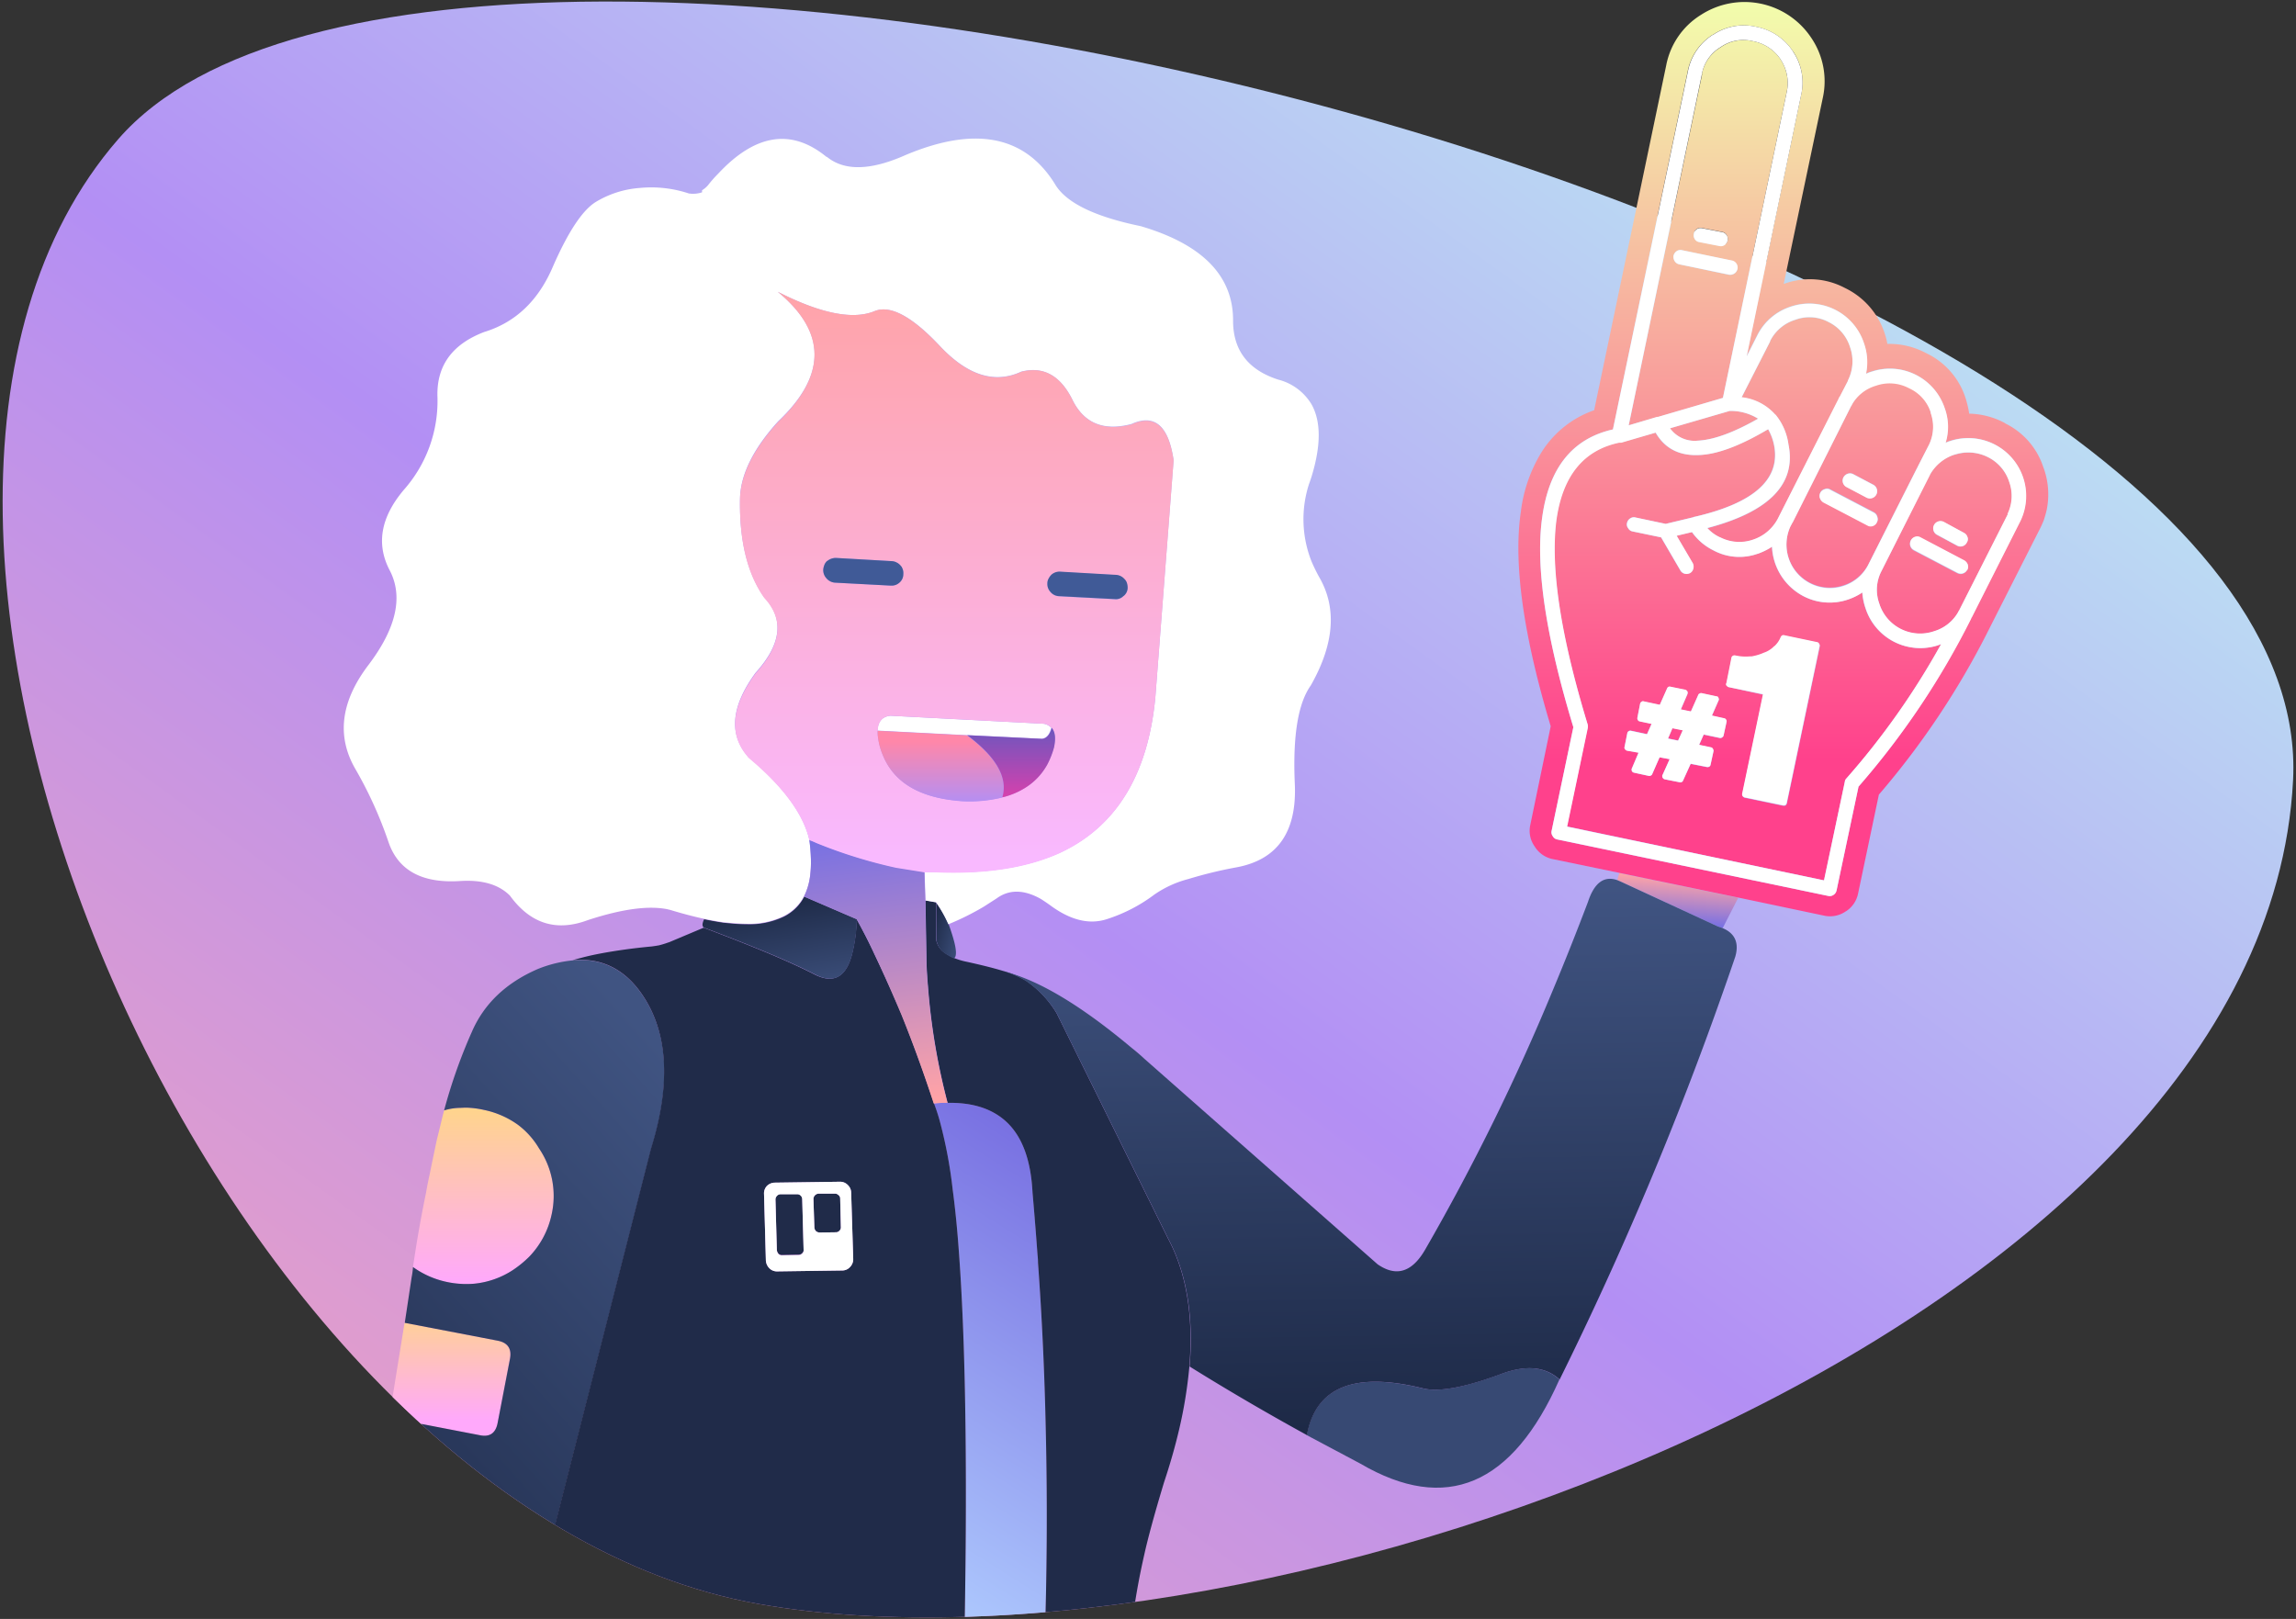 <svg height="354" viewBox="0 0 502 354" width="502" xmlns="http://www.w3.org/2000/svg" xmlns:xlink="http://www.w3.org/1999/xlink"><rect x="0" y="0" width="502" height="354" fill="#333333" stroke="none"/><linearGradient id="a" gradientTransform="matrix(479.7 -84.58 -64.21 -364.13 1411365.19 41503.52)" gradientUnits="userSpaceOnUse" x1="-2837.87" x2="-2838.9" y1="773.15" y2="772.38"><stop offset="0" stop-color="#bdecf3"/><stop offset=".47" stop-color="#b38ff4"/><stop offset="1" stop-color="#fea6b4"/></linearGradient><clipPath id="b"><path d="m165.86 350.72c-118.3-20.9-212.3-237.2-140-320.3s481.7 19.8 475.5 140.2-225 199.6-335.5 180.1z"/></clipPath><linearGradient id="c" gradientTransform="matrix(26.46 0 0 -24.64 24217.03 19033.69)" gradientUnits="userSpaceOnUse" x1="-911.67" x2="-911.67" y1="760.87" y2="759.87"><stop offset="0" stop-color="#ffd58a"/><stop offset="1" stop-color="#ffa9fb"/></linearGradient><linearGradient id="d" gradientTransform="matrix(30.75 0 0 -38.57 28293.3 29827.23)" x1="-916.67" x2="-916.67" xlink:href="#c" y1="767.06" y2="766.06"/><linearGradient id="e" gradientTransform="matrix(69.15 0 0 -151.18 64681.47 117406.75)" gradientUnits="userSpaceOnUse" x1="-933.53" x2="-934.09" y1="775.21" y2="774.11"><stop offset="0" stop-color="#405482"/><stop offset="1" stop-color="#1d2946"/></linearGradient><linearGradient id="f" gradientTransform="matrix(24.67 0 0 -119.96 22639.63 93148.04)" gradientUnits="userSpaceOnUse" x1="-909.14" x2="-909.01" y1="773.48" y2="774.48"><stop offset="0" stop-color="#b0cdff"/><stop offset="1" stop-color="#7971e2"/></linearGradient><linearGradient id="g" gradientTransform="matrix(4.31 0 0 -12.2 3344.58 9266.9)" x1="-727.25" x2="-728.49" xlink:href="#e" y1="742.42" y2="743.35"/><linearGradient id="h" gradientTransform="matrix(33.75 0 0 -17.94 31200.56 13734.43)" x1="-919.15" x2="-919.55" xlink:href="#e" y1="753.37" y2="754.6"/><linearGradient id="i" gradientTransform="matrix(31.4 0 0 -57.65 28994.99 44613.36)" gradientUnits="userSpaceOnUse" x1="-917.28" x2="-917.35" y1="769.67" y2="770.69"><stop offset="0" stop-color="#ffa3a7"/><stop offset="1" stop-color="#7971e2"/></linearGradient><linearGradient id="j" gradientTransform="matrix(95.93 0 0 -126.99 90155.91 98438.07)" gradientUnits="userSpaceOnUse" x1="-937.62" x2="-937.62" y1="774.68" y2="773.68"><stop offset="0" stop-color="#ffa3a7"/><stop offset="1" stop-color="#f9b9ff"/></linearGradient><linearGradient id="k" gradientTransform="matrix(27.53 0 0 -15.43 25338.93 11744.87)" gradientUnits="userSpaceOnUse" x1="-913.06" x2="-913.06" y1="749.66" y2="750.66"><stop offset="0" stop-color="#a890ff"/><stop offset="1" stop-color="#ff87a9"/></linearGradient><linearGradient id="l" gradientTransform="matrix(19.23 0 0 -15.2 17497.91 11562.76)" gradientUnits="userSpaceOnUse" x1="-898.21" x2="-898.21" y1="750.24" y2="749.24"><stop offset="0" stop-color="#6d56be"/><stop offset="1" stop-color="#d641ad"/></linearGradient><linearGradient id="m" gradientTransform="matrix(26.4 0 0 -12.05 24432.79 9143.8)" x1="-911.56" x2="-911.69" xlink:href="#i" y1="742.89" y2="742.08"/><linearGradient id="n" gradientTransform="matrix(160.42 0 0 -121.64 151345.49 94406.33)" x1="-941.59" x2="-941.57" xlink:href="#e" y1="774.51" y2="773.54"/><linearGradient id="o" gradientTransform="matrix(115.86 0 0 -200.02 109219.1 155192.36)" gradientUnits="userSpaceOnUse" x1="-939.32" x2="-939.32" y1="774.89" y2="775.89"><stop offset=".16" stop-color="#ff418c"/><stop offset="1" stop-color="#f2ffac"/></linearGradient><path d="m165.86 350.72c-118.3-20.9-212.3-237.2-140-320.3s481.7 19.8 475.5 140.2-225 199.6-335.5 180.1z" fill="url(#a)"/><g clip-path="url(#b)"><path d="m111.45 297.15c.43-2.23-.47-3.57-2.7-4l-20.3-3.9-3.35 20.75 19.7 3.8q3.3.75 4-2.65z" fill="url(#c)"/><path d="m100.35 242.25a12.51 12.51 0 0 0 -3.25.55c-.53 2-1 4.12-1.55 6.25-.53 2.5-1.07 5.07-1.6 7.7-.3 1.33-.57 2.68-.8 4.05q-1.65 7.95-2.85 16.25a19.54 19.54 0 0 0 7.35 3.25 20.28 20.28 0 0 0 5.95.4 18.8 18.8 0 0 0 8.55-3 24.15 24.15 0 0 0 3.55-2.9 19 19 0 0 0 4.9-9.2 18.5 18.5 0 0 0 -2.75-14.5 17.66 17.66 0 0 0 -4.6-5.15 19.49 19.49 0 0 0 -7.4-3.25 19.85 19.85 0 0 0 -3.9-.5c-.57 0-1.1.02-1.6.05z" fill="url(#d)"/><path d="m125.2 210a27.4 27.4 0 0 0 -7.65 1.9q-10.35 4.5-14.35 13.65a115.72 115.72 0 0 0 -6.1 17.25 12.51 12.51 0 0 1 3.25-.55c.5 0 1-.05 1.6-.05a19.85 19.85 0 0 1 3.9.5 19.49 19.49 0 0 1 7.4 3.25 17.66 17.66 0 0 1 4.6 5.15 18.5 18.5 0 0 1 2.75 14.5 19 19 0 0 1 -4.9 9.2 24.15 24.15 0 0 1 -3.55 2.9 18.8 18.8 0 0 1 -8.55 3 20.28 20.28 0 0 1 -5.95-.4 19.54 19.54 0 0 1 -7.35-3.25 18.66 18.66 0 0 1 -.3 2.25l-1.5 9.95 20.3 3.9c2.23.43 3.13 1.77 2.7 4l-2.7 14q-.65 3.4-4 2.65l-19.7-3.8-9 51.15h38.25l28-109.8q6.45-20.75-1.45-33.1-5.8-9.15-15.7-8.25z" fill="url(#e)"/><path d="m328.4 300.35q-12 4.5-17.25 3.25-22.54-5.6-25.45 10.2 5.81 3.1 11.75 6.25 28.05 16.4 43.5-18.4-4.54-4.2-12.55-1.3z" fill="#374973"/><path d="m204.2 241.3a39.27 39.27 0 0 1 1.4 4.35 100.84 100.84 0 0 1 2.7 14.55q.85 6.3 1.4 14.25 1.16 15.9 1.4 38.2.26 21.3-.3 48.45h17.55q.85-24.64.3-48.45-.41-18.5-1.7-36.55a13.51 13.51 0 0 0 -.1-1.65q-.49-6.9-1.1-13.7-.5-10.25-5.35-15.1-4.65-4.65-13.2-4.5a20 20 0 0 0 -3 .15z" fill="url(#f)"/><path d="m204.65 205.25v-7.95l-2.3-.4.25 14.2c.07 1.53.17 3.05.3 4.55a142.3 142.3 0 0 0 4.3 25.5q8.55-.15 13.2 4.5 4.84 4.84 5.35 15.1.6 6.79 1.1 13.7a13.51 13.51 0 0 1 .1 1.65q1.31 18 1.7 36.55.56 23.81-.3 48.45h18.5a156.52 156.52 0 0 1 3.3-21q1.24-5.65 4.35-15.95 2-6 3.3-11.55a99.61 99.61 0 0 0 2.25-13.85q1.15-14.06-3-24.35c-.5-1.23-1.07-2.45-1.7-3.65l-24.35-49.25a22.89 22.89 0 0 0 -6.65-7.05.34.34 0 0 0 -.25-.15 19.92 19.92 0 0 0 -4.8-2q-3.1-.94-7.95-2a14.86 14.86 0 0 1 -2.8-.85 12.29 12.29 0 0 1 -1.75-.95 4.44 4.44 0 0 1 -2.15-3.25zm-13.5 3.3c-.8-1.73-1.63-3.42-2.5-5.05-.43-.83-.88-1.67-1.35-2.5a34 34 0 0 1 -1 7.55q-1.95 7.65-8.15 4.55-4.09-2.1-9.9-4.55-6.2-2.6-14.4-5.7l-7.6 3.2a0 0 0 0 0 -.05 0 20.7 20.7 0 0 1 -2.1.65c-.53.1-1.07.18-1.6.25q-6 .56-11.25 1.55-1.8.34-3.45.75l-2.65.7q9.9-.9 15.7 8.2 7.9 12.35 1.45 33.1l-28 109.8h96.5q.55-27.15.3-48.45-.25-22.31-1.4-38.2-.55-7.95-1.4-14.25a100.84 100.84 0 0 0 -2.7-14.55 39.27 39.27 0 0 0 -1.4-4.35q-3.4-10.25-7-19.25-3-7.1-6.05-13.45zm-5.8 50.55a2.34 2.34 0 0 1 .75 1.7l.45 14.5a2.46 2.46 0 0 1 -.7 1.75 2.28 2.28 0 0 1 -1.65.75l-14.3.2a2.3 2.3 0 0 1 -1.7-.7 2.65 2.65 0 0 1 -.75-1.75l-.4-14.45a2.37 2.37 0 0 1 .65-1.8 2.51 2.51 0 0 1 1.6-.7l14.35-.2a2.3 2.3 0 0 1 1.7.7zm-11.1 2h-3.6a1 1 0 0 0 -.8.35 1.09 1.09 0 0 0 -.3.8l.3 11a1.48 1.48 0 0 0 .35.85 1 1 0 0 0 .85.3l3.55-.05a1.11 1.11 0 0 0 .8-.35.9.9 0 0 0 .3-.8l-.3-11.05a1.11 1.11 0 0 0 -.35-.8 1 1 0 0 0 -.8-.25zm9.05.2a1 1 0 0 0 -.75-.3h-3.55a1.19 1.19 0 0 0 -1.15 1.2l.2 6.15a1.3 1.3 0 0 0 .35.85 1.26 1.26 0 0 0 .85.3l3.5-.05a1 1 0 0 0 .8-.35 1 1 0 0 0 .3-.8l-.15-6.25a.9.9 0 0 0 -.4-.75z" fill="#202b49"/><path d="m204.7 197.35a0 0 0 0 0 0 0v7.95a4.44 4.44 0 0 0 2.1 3.3 12.29 12.29 0 0 0 1.75.95c.27-.13.42-.45.45-.95.1-1.13-.42-3.27-1.55-6.4a27.72 27.72 0 0 0 -2.75-4.85z" fill="url(#g)"/><path d="m186.35 208.55a34 34 0 0 0 1-7.55l-11.5-4.95-.4.7a10.05 10.05 0 0 1 -4.1 3.7 17.58 17.58 0 0 1 -8.1 1.65c-1.6 0-3.32-.15-5.15-.35-1.33-.2-2.72-.45-4.15-.75-.47 1-.47 1.58 0 1.85q8.21 3.1 14.4 5.7 5.8 2.44 9.9 4.55 6.15 3.11 8.1-4.55z" fill="url(#h)"/><path d="m186.1 260.8a2.34 2.34 0 0 0 -.75-1.7 2.3 2.3 0 0 0 -1.7-.7l-14.35.2a2.51 2.51 0 0 0 -1.6.7 2.37 2.37 0 0 0 -.65 1.8l.4 14.45a2.65 2.65 0 0 0 .75 1.75 2.3 2.3 0 0 0 1.7.7l14.3-.2a2.28 2.28 0 0 0 1.65-.75 2.46 2.46 0 0 0 .7-1.75zm-3.55.2a1 1 0 0 1 .75.3.9.9 0 0 1 .4.75l.15 6.25a1 1 0 0 1 -.3.8 1 1 0 0 1 -.8.35l-3.5.05a1.26 1.26 0 0 1 -.85-.3 1.3 1.3 0 0 1 -.35-.85l-.2-6.15a1.19 1.19 0 0 1 1.15-1.2zm-11.9.15h3.6a1 1 0 0 1 .8.3 1.11 1.11 0 0 1 .35.8l.3 11.05a.9.9 0 0 1 -.3.8 1.11 1.11 0 0 1 -.8.35l-3.55.05a1 1 0 0 1 -.85-.3 1.48 1.48 0 0 1 -.35-.85l-.3-11a1.09 1.09 0 0 1 .3-.8 1 1 0 0 1 .8-.4zm24-104.65q-2.65.3-2.8 3.25l19.5 1 16.4.8q1.5-.15 2.1-2.4a2.79 2.79 0 0 0 -1.7-.9zm-64.45-112.3q-4.3 2.7-9.25 13.95-4.76 11.3-15.1 14.45-10.6 4.05-10.2 14.3a29.29 29.29 0 0 1 -7.35 20.2q-7.6 9-3.1 17.6t-4.6 20.65q-9.15 12-2.9 22.8a89 89 0 0 1 7.25 16q3.19 9.26 15.55 8.5 7.35-.49 11 3.2 6.7 9.2 17 5.35 11.3-3.7 17.6-2.35a.16.16 0 0 0 .1.05h.15a.21.21 0 0 0 .15.05q3.94 1.2 7.4 1.95c1.43.3 2.82.55 4.15.75 1.83.2 3.55.32 5.15.35a17.58 17.58 0 0 0 8.1-1.65 10.05 10.05 0 0 0 4.1-3.7l.4-.7a14.14 14.14 0 0 0 1.3-4.3 23.77 23.77 0 0 0 .2-3.85 39 39 0 0 0 -.35-4.25q-2-8.55-13.3-18l-.35-.45a0 0 0 0 0 -.05-.05q-5.9-7.2 1.95-17.95 8.51-9.41 1.9-16.5-5.55-7.84-5.3-21.65.19-7.84 8.35-16.85 15.95-15.1-.1-28.3 14.15 7.2 21.25 4.2 5.14-2 14.2 7.65t17.8 5.6q7.15-1.8 11.1 6 3.79 7.9 13 5.45 7.55-3.41 9.2 7.9l-4 51.9q-2.44 25.39-20.9 33.95-10.84 4.91-27.2 4.2c-.77 0-1.55 0-2.35 0l.2 6.25 2.3.4a0 0 0 0 1 0 0 27.72 27.72 0 0 1 2.7 4.8 57.64 57.64 0 0 0 7.75-3.85l2.8-1.8q4.1-3 9.65.1c.63.4 1.3.85 2 1.35q6.71 5 12.55 3.05a35 35 0 0 0 10.3-5.35 23.42 23.42 0 0 1 7.45-3.4 93.47 93.47 0 0 1 10.5-2.55q13.46-2.5 12.75-18.25t3.55-21.6a.52.52 0 0 1 .1-.2q7.54-13.5 1.6-23.55c-.6-1.1-1.13-2.2-1.6-3.3a25 25 0 0 1 -.55-16.9c.2-.53.38-1.07.55-1.6q3.15-10.24 0-15.85a11.94 11.94 0 0 0 -7.3-5.4q-9.75-3.15-9.85-12.7.19-14.85-20.2-20.85-15.3-3.15-18.8-9.3-9.9-15.8-32.6-6.25-11.45 5.1-17.2.4h-.1q-11.5-9.4-23.7 3.7a26.73 26.73 0 0 0 -2.2 2.5 5.31 5.31 0 0 1 -1.3 1.1v.45a6.14 6.14 0 0 1 -2.9.25 26.07 26.07 0 0 0 -10.75-1.2 21.58 21.58 0 0 0 -9.65 3.1z" fill="#fff"/><path d="m178.4 184.25c-.5-.23-1-.43-1.45-.6a39 39 0 0 1 .35 4.25 23.77 23.77 0 0 1 -.2 3.85 14.14 14.14 0 0 1 -1.3 4.3l11.5 4.95c.47.83.92 1.67 1.35 2.5.87 1.63 1.7 3.32 2.5 5.05q3 6.34 6 13.5 3.65 9 7 19.25a20 20 0 0 1 3-.15 142.3 142.3 0 0 1 -4.3-25.5c-.13-1.5-.23-3-.3-4.55l-.25-14.2-.2-6.25-6.25-1a106.4 106.4 0 0 1 -17.45-5.4z" fill="url(#i)"/><path d="m234.4 87.3q-3.94-7.85-11.1-6-8.7 4.09-17.8-5.6t-14.2-7.7q-7.1 3-21.25-4.2 16 13.2.1 28.45-8.15 9-8.35 16.85-.26 13.8 5.3 21.65 6.6 7.09-1.9 16.5-7.84 10.75-1.95 17.95a0 0 0 0 1 .05.05l.35.45q11.29 9.41 13.3 18c.47.17 1 .37 1.45.6a106.4 106.4 0 0 0 17.5 5.45l6.25 1h2.35q16.35.7 27.2-4.2 18.45-8.55 20.9-33.95l4-51.9q-1.65-11.3-9.2-7.9-9.2 2.4-13-5.5zm-38.15 35.8a3.78 3.78 0 0 1 .6.5 3.63 3.63 0 0 0 .3.35c.07.17.13.32.2.45a2.64 2.64 0 0 1 .15 1.15 2.37 2.37 0 0 1 -.85 1.85 2.48 2.48 0 0 1 -1.65.65h-.25l-12.25-.65a2.72 2.72 0 0 1 -1.85-1 2.6 2.6 0 0 1 -.65-1.9 3.4 3.4 0 0 1 .2-.85 2.26 2.26 0 0 1 .65-1h.05a2.94 2.94 0 0 1 1.9-.65l12.2.7a2.48 2.48 0 0 1 1.05.3zm-4.35 36.65q.15-3 2.8-3.25l33.5 1.75a2.79 2.79 0 0 1 1.7.9c.77.9.93 2.33.5 4.3a18.38 18.38 0 0 1 -1.45 3.7 13.8 13.8 0 0 1 -5.15 5.3 16.53 16.53 0 0 1 -4.7 1.9 30 30 0 0 1 -8.8.8q-13.55-.9-17.25-10a14.35 14.35 0 0 1 -1.05-3.75 7.91 7.91 0 0 1 -.1-1.65zm52.15-34a2.66 2.66 0 0 1 1.8.9 2.1 2.1 0 0 1 .5.75 3.43 3.43 0 0 1 .2 1.15 2.34 2.34 0 0 1 -.75 1.7c-.07.07-.12.1-.15.1a2.28 2.28 0 0 1 -1.9.7l-12.25-.65a2.57 2.57 0 0 1 -1.85-.95 2.53 2.53 0 0 1 -.65-1.85 2 2 0 0 1 .2-.9 3.41 3.41 0 0 1 .7-1 2.66 2.66 0 0 1 1.95-.65z" fill="url(#j)"/><path d="m245.85 126.6a2.66 2.66 0 0 0 -1.8-.9l-12.2-.7a2.66 2.66 0 0 0 -1.95.65 3.41 3.41 0 0 0 -.7 1 2 2 0 0 0 -.2.9 2.53 2.53 0 0 0 .65 1.85 2.57 2.57 0 0 0 1.85.95l12.25.65a2.28 2.28 0 0 0 1.9-.7s.08 0 .15-.1a2.34 2.34 0 0 0 .75-1.7 3.43 3.43 0 0 0 -.2-1.15 2.1 2.1 0 0 0 -.5-.75zm-49-3a3.78 3.78 0 0 0 -.6-.5l-.2-.1a2.48 2.48 0 0 0 -1.05-.3l-12.2-.7a2.94 2.94 0 0 0 -1.9.65h-.05a2.26 2.26 0 0 0 -.65 1 3.4 3.4 0 0 0 -.2.85 2.6 2.6 0 0 0 .65 1.9 2.72 2.72 0 0 0 1.85 1l12.25.65h.25a2.48 2.48 0 0 0 1.65-.65 2.37 2.37 0 0 0 .85-1.85 2.64 2.64 0 0 0 -.15-1.15c-.07-.13-.13-.28-.2-.45a3.63 3.63 0 0 1 -.3-.35z" fill="#405a97"/><path d="m192 161.45a14.35 14.35 0 0 0 1.05 3.75q3.7 9 17.25 10a30 30 0 0 0 8.8-.8q1.91-6.45-7.7-13.6l-19.5-1a7.91 7.91 0 0 0 .1 1.65z" fill="url(#k)"/><path d="m229 167.15a18.38 18.38 0 0 0 1.45-3.7c.43-2 .27-3.4-.5-4.3q-.6 2.25-2.1 2.4l-16.4-.8q9.6 7.16 7.7 13.6a16.53 16.53 0 0 0 4.7-1.9 13.8 13.8 0 0 0 5.15-5.3z" fill="url(#l)"/><path d="m353.6 192.45.7.3 21.35 9.85a8.88 8.88 0 0 1 1 .35l3.4-6.65-26-5.4c-.18.53-.32 1.1-.45 1.55z" fill="url(#m)"/><path d="m353.6 192.45q-4.35-1.5-6.4 4.75-3.75 9.9-7.7 19.35a481.89 481.89 0 0 1 -27.85 56.6q-4.31 7.55-10.45 3.3l-50.95-44.9c-.93-.87-1.87-1.67-2.8-2.4q-16.75-14.06-28.2-16.8a19.92 19.92 0 0 1 4.8 2 .34.34 0 0 1 .25.15 22.89 22.89 0 0 1 6.7 7l24.4 49.3c.63 1.2 1.2 2.42 1.7 3.65q4.15 10.31 3 24.35 12.34 7.69 25.65 15 2.9-15.8 25.45-10.2 5.25 1.25 17.25-3.25 8-2.89 12.55 1.3a761.2 761.2 0 0 0 35.85-85.1q1.31-3.7 2.55-7.35c.87-3-.05-5.12-2.75-6.25a8.88 8.88 0 0 0 -1-.35l-21.35-9.85z" fill="url(#n)"/></g><path d="m396 8.25a17.52 17.52 0 0 0 -24.1-5 16.65 16.65 0 0 0 -7.6 11.05l-15.75 75.4a22.16 22.16 0 0 0 -11.85 9.75 32.34 32.34 0 0 0 -4.15 12.2c0 .23-.07.48-.1.75q-2.29 16.8 6.6 46.4l-4.5 21.75a5.9 5.9 0 0 0 1 4.55 6 6 0 0 0 3.95 2.75l14.5 3 26 5.4 18.75 3.95a6 6 0 0 0 4.7-.85l.25-.15a6 6 0 0 0 2.55-3.8l4.55-21.65a176.74 176.74 0 0 0 24.25-36.5l11.15-22c.23-.5.45-1 .65-1.5.27-.8.48-1.57.65-2.3a17 17 0 0 0 -.6-8.9l-.15-.4a16.22 16.22 0 0 0 -8.3-9.55.65.65 0 0 0 -.2-.15 17.27 17.27 0 0 0 -7.7-2 22.83 22.83 0 0 0 -.75-3.25 16.4 16.4 0 0 0 -8.7-10 17 17 0 0 0 -8.45-2 13.34 13.34 0 0 0 -.55-2.2 16.77 16.77 0 0 0 -8.65-10l-.2-.1a16.32 16.32 0 0 0 -13.15-.85h-.1l8.55-40.7a16.88 16.88 0 0 0 -2.55-13.1zm-12.1-2.4a12.38 12.38 0 0 1 8.1 5.35 0 0 0 0 0 .05.05 12.14 12.14 0 0 1 1.75 9.5l-11.95 57.15 2.35-4.65a12.41 12.41 0 0 1 7.35-6.25 12.58 12.58 0 0 1 15.95 8 12.42 12.42 0 0 1 .45 6.7 7.16 7.16 0 0 1 1.3-.5 12.63 12.63 0 0 1 15.9 8 11.87 11.87 0 0 1 .2 7.6 5.3 5.3 0 0 1 1-.4 12.65 12.65 0 0 1 15.4 17.4l-10.7 21.2h-.05a.49.49 0 0 0 -.05.2 174.59 174.59 0 0 1 -24.6 36.8l-4.8 22.7a1.54 1.54 0 0 1 -.7 1 1.44 1.44 0 0 1 -1.15.2l-59.25-12.35a1.38 1.38 0 0 1 -.95-.7 1.41 1.41 0 0 1 -.25-1.2l4.75-22.65q-9-29.59-6.85-45.6 2.14-16.55 15.5-19.5l16.35-78.3a12.2 12.2 0 0 1 5.45-8v.05a12 12 0 0 1 9.45-1.8zm-5.65 84h-.05l-13.1 3.8a6.63 6.63 0 0 0 6.1 2.7q5.15-.25 13.15-4.8a11.34 11.34 0 0 0 -6-1.7zm25.8-6.6h-.05a9.26 9.26 0 0 0 .5-7.3 9.15 9.15 0 0 0 -4.7-5.5 8.87 8.87 0 0 0 -7.25-.5 9.16 9.16 0 0 0 -5.55 4.7h.05l-6.25 12.25a11.49 11.49 0 0 1 7.35 3.8h.05a13 13 0 0 1 2.85 6.65v-.05q2.55 12.86-17.75 18.2a8.44 8.44 0 0 0 2.7 2h.05a9.17 9.17 0 0 0 7.2.55 9.5 9.5 0 0 0 5.4-4.5l13.35-26.25c.07-.17.13-.32.2-.45h.05zm20.35 57.6-.55.2a12.58 12.58 0 0 1 -16-8.05 13.15 13.15 0 0 1 -.7-3.45 13.2 13.2 0 0 1 -3.15 1.55 12.45 12.45 0 0 1 -9.65-.7 12.85 12.85 0 0 1 -6.95-10.85 14.88 14.88 0 0 1 -3.15 1.55h-.05a11.92 11.92 0 0 1 -9.6-.75 12.53 12.53 0 0 1 -4.7-4l-3.35.8 3.5 5.95a1.69 1.69 0 0 1 .15 1.2 1.54 1.54 0 0 1 -.7 1 1.69 1.69 0 0 1 -1.2.15 1.54 1.54 0 0 1 -.95-.75l-4.2-7.2-6.25-1.3a1.38 1.38 0 0 1 -.95-.7 1.28 1.28 0 0 1 -.25-1.15 1.54 1.54 0 0 1 .7-1 1.39 1.39 0 0 1 1.15-.2l6.6 1.4 6.05-1.45a.51.51 0 0 1 .3-.1q19-4.4 17.45-15.1a11.8 11.8 0 0 0 -1.4-4.05q-9.26 5.5-15.25 5.65-6.41.25-9.35-4.9l-7.5 2.15h-.15a1 1 0 0 1 -.3 0q-11.81 2.45-13.75 17-2 15.64 6.85 44.65a2.16 2.16 0 0 1 0 .8l-4.5 21.5 56.2 11.8 4.55-21.5a1.2 1.2 0 0 1 .35-.75 166.26 166.26 0 0 0 20.7-29.4zm-66.3 16.55a.7.7 0 0 1 -.1-.5l.6-3a.57.57 0 0 1 .3-.4.45.45 0 0 1 .5-.1l3.5.75 1.6-3.6a.6.6 0 0 1 .35-.35.56.56 0 0 1 .4 0l3.2.65a.77.77 0 0 1 .55.55 1.83 1.83 0 0 1 -.05.4l-1.45 3.35 2.2.45 1.6-3.6a.45.45 0 0 1 .3-.3.55.55 0 0 1 .45-.1l3.25.7a.49.49 0 0 1 .35.15 1.63 1.63 0 0 1 .15.4.42.42 0 0 1 -.05.35l-1.45 3.3 2.7.6a.57.57 0 0 1 .4.3.55.55 0 0 1 .1.45l-.65 3a.57.57 0 0 1 -.3.4.62.62 0 0 1 -.5.15l-3.55-.75-1 2.25 2.6.55a.57.57 0 0 1 .4.3.8.8 0 0 1 .15.5l-.65 3a.63.63 0 0 1 -.25.4.81.81 0 0 1 -.55.1l-3.55-.7-1.65 3.6a.66.66 0 0 1 -.3.35.73.73 0 0 1 -.45.05l-3.3-.65a.64.64 0 0 1 -.35-.25.49.49 0 0 1 -.15-.35.42.42 0 0 1 .05-.35l1.55-3.45-2.2-.4-1.6 3.65a.6.6 0 0 1 -.35.35.68.68 0 0 1 -.45.05l-3.2-.7a.73.73 0 0 1 -.35-.2.49.49 0 0 1 -.15-.35.56.56 0 0 1 .05-.4l1.45-3.45-2.55-.45a.94.94 0 0 1 -.4-.3.55.55 0 0 1 -.1-.55l.6-3a.57.57 0 0 1 .3-.4.64.64 0 0 1 .5-.1l3.5.75 1-2.25-2.6-.55a.57.57 0 0 1 -.4-.3zm19.9-7.15a.57.57 0 0 1 -.4-.3.48.48 0 0 1 -.1-.5l1.1-5.5a.6.6 0 0 1 .3-.45.7.7 0 0 1 .5-.1 10.51 10.51 0 0 0 3.5.2l-.05.05a11.36 11.36 0 0 0 3-.9h.05a5.82 5.82 0 0 0 2.1-1.4 0 0 0 0 0 .05 0 5.45 5.45 0 0 0 1.35-2 .9.9 0 0 1 .35-.35.68.68 0 0 1 .45 0l7.15 1.5a.57.57 0 0 1 .4.3.8.8 0 0 1 .15.5l-7.2 34.35a.85.85 0 0 1 -.25.45.81.81 0 0 1 -.55.1l-8.45-1.75a.94.94 0 0 1 -.4-.3.7.7 0 0 1 -.1-.5l4.55-21.75zm-10.05 9.4-2.25-.45-1 2.25 2.2.45zm59.4-60.25a9 9 0 0 0 -5.35 4.35h-.05l-10.65 21.25a8.82 8.82 0 0 0 -.4 7v.05a9.37 9.37 0 0 0 12 6 9 9 0 0 0 5.25-4.2.58.58 0 0 1 .15-.25l10.7-21.15h-.05a9 9 0 0 0 .4-7 9.42 9.42 0 0 0 -11.95-6zm2 17.1a1.52 1.52 0 0 1 .8 1 1.31 1.31 0 0 1 -.15 1.15 1.53 1.53 0 0 1 -2.1.7l-4.45-2.4a1.59 1.59 0 0 1 1.5-2.8zm.85 7a1.43 1.43 0 0 1 -.15 1.2 1.57 1.57 0 0 1 -2.1.65l-9.55-5a1.58 1.58 0 0 1 .3-2.9 1.43 1.43 0 0 1 1.2.15l9.5 5a1.69 1.69 0 0 1 .85.85zm-8.4-26.3a9 9 0 0 0 .35-7 8.81 8.81 0 0 0 -4.7-5.5 9 9 0 0 0 -7.25-.55 8.91 8.91 0 0 0 -5.2 4.15 2.16 2.16 0 0 1 -.1.25h-.05l-12.85 25.55-.05.05-.45.85a9.46 9.46 0 0 0 11.55 13 9.28 9.28 0 0 0 5.4-4.5l10.7-21.2.05-.05a.5.5 0 0 0 .05-.15zm-23.1 12.6a1.69 1.69 0 0 1 -.8-1 1.52 1.52 0 0 1 1.1-1.9 1.29 1.29 0 0 1 1.2.1l9.55 5a1.54 1.54 0 0 1 .75 1 1.4 1.4 0 0 1 -.1 1.15 1.51 1.51 0 0 1 -.9.8 1.41 1.41 0 0 1 -1.2-.15zm9.45-1-4.45-2.35a1.57 1.57 0 0 1 -.65-2.1 1.69 1.69 0 0 1 .95-.8 1.53 1.53 0 0 1 1.2.1l4.45 2.35a1.59 1.59 0 0 1 -1.5 2.8zm-36-92.6v.05l-16.05 76.75 6.2-1.8h.15.05l14.2-4.2 13.95-66.9a9.28 9.28 0 0 0 -1.35-7.1l.05.05a9.35 9.35 0 0 0 -6.1-4.05 8.68 8.68 0 0 0 -7.05 1.35 8.72 8.72 0 0 0 -4.1 5.85zm-5 41.6a1.54 1.54 0 0 1 -1-.7 1.69 1.69 0 0 1 -.25-1.2 1.73 1.73 0 0 1 .7-1 1.44 1.44 0 0 1 1.15-.2l10.9 2.3a1.59 1.59 0 0 1 .55 2.85 1.69 1.69 0 0 1 -1.2.25zm9.35-7.1a1.38 1.38 0 0 1 1 .65 1.69 1.69 0 0 1 .25 1.2 1.73 1.73 0 0 1 -.7 1 1.44 1.44 0 0 1 -1.15.2l-4.35-.85a1.38 1.38 0 0 1 -1-.65 1.53 1.53 0 0 1 -.2-1.2 1.48 1.48 0 0 1 1.8-1.2z" fill="url(#o)"/><path d="m392 11.2a12.38 12.38 0 0 0 -8.05-5.35 12 12 0 0 0 -9.45 1.8v-.05a12.2 12.2 0 0 0 -5.45 8l-16.4 78.3q-13.35 3-15.5 19.5-2.15 16 6.85 45.6l-4.75 22.65a1.41 1.41 0 0 0 .25 1.2 1.38 1.38 0 0 0 .95.7l59.25 12.35a1.44 1.44 0 0 0 1.15-.2 1.54 1.54 0 0 0 .7-1l4.8-22.7a174.59 174.59 0 0 0 24.65-36.75.49.49 0 0 1 .05-.2h.05l10.7-21.2a12.64 12.64 0 0 0 -15.4-17.4 5.3 5.3 0 0 0 -1 .4 11.87 11.87 0 0 0 -.2-7.6 12.63 12.63 0 0 0 -15.9-8 7.16 7.16 0 0 0 -1.3.5 12.42 12.42 0 0 0 -.45-6.7 12.58 12.58 0 0 0 -15.95-8 12.41 12.41 0 0 0 -7.35 6.25l-2.35 4.65 11.9-57.15a12.14 12.14 0 0 0 -1.75-9.5 0 0 0 0 1 -.05-.1zm-19.9 5.05v-.05a8.72 8.72 0 0 1 4.1-5.9 8.68 8.68 0 0 1 7.05-1.3 9.35 9.35 0 0 1 6.1 4.05l-.05-.05a9.28 9.28 0 0 1 1.35 7.15l-13.95 66.85-14.2 4.15h-.05-.15l-6.2 1.85zm50 74a9 9 0 0 1 -.35 7l-2.55 5a.5.5 0 0 1 -.05.15l-.05.05-10.7 21.2a9.28 9.28 0 0 1 -5.4 4.5 9.51 9.51 0 0 1 -11.55-13l.45-.85.05-.05 12.8-25.5h.05a2.16 2.16 0 0 0 .1-.25 8.91 8.91 0 0 1 5.25-4.15 9 9 0 0 1 7.25.55 8.81 8.81 0 0 1 4.75 5.3zm-.1 13.5a9.61 9.61 0 0 1 12.55-3.85 9.1 9.1 0 0 1 4.75 5.5 9 9 0 0 1 -.4 7h.1l-10.7 21.15a.58.58 0 0 0 -.15.25 9 9 0 0 1 -5.25 4.2 9.37 9.37 0 0 1 -12-6 8.82 8.82 0 0 1 .4-7l10.7-21.2zm1.85 37.3.55-.2a166.26 166.26 0 0 1 -20.7 29.35 1.2 1.2 0 0 0 -.35.75l-4.55 21.55-56.15-11.75 4.5-21.5a2.16 2.16 0 0 0 0-.8q-8.85-29-6.85-44.65 2-14.55 13.75-17a1 1 0 0 0 .3 0h.15l7.5-2.2q3 5.15 9.35 4.9 6-.15 15.25-5.65a11.8 11.8 0 0 1 1.4 4.05q1.6 10.69-17.45 15.1a.51.51 0 0 0 -.3.1l-6.05 1.45-6.6-1.4a1.39 1.39 0 0 0 -1.15.2 1.54 1.54 0 0 0 -.7 1 1.28 1.28 0 0 0 .25 1.15 1.38 1.38 0 0 0 .95.7l6.25 1.3 4.2 7.2a1.54 1.54 0 0 0 .95.75 1.69 1.69 0 0 0 1.2-.15 1.54 1.54 0 0 0 .7-1 1.69 1.69 0 0 0 -.15-1.2l-3.5-5.95 3.35-.8a12.53 12.53 0 0 0 4.7 4 11.92 11.92 0 0 0 9.6.75h.05a14.88 14.88 0 0 0 3.15-1.55 12.85 12.85 0 0 0 6.95 10.85 12.45 12.45 0 0 0 9.65.7 13.2 13.2 0 0 0 3.15-1.55 13.15 13.15 0 0 0 .7 3.45 12.58 12.58 0 0 0 16 8.05zm-19.85-57.8h.05l-1.85 3.55h-.05c-.07.13-.13.28-.2.45l-13.3 26.25a9.5 9.5 0 0 1 -5.4 4.5 9.17 9.17 0 0 1 -7.2-.55h-.05a8.44 8.44 0 0 1 -2.7-2q20.29-5.35 17.75-18.2v.05a13 13 0 0 0 -2.85-6.65h-.05a11.49 11.49 0 0 0 -7.35-3.8l6.25-12.25h-.05a9.16 9.16 0 0 1 5.55-4.7 8.87 8.87 0 0 1 7.25.5 9.15 9.15 0 0 1 4.7 5.5 9.26 9.26 0 0 1 -.5 7.35zm-25.8 6.6h.2a11.34 11.34 0 0 1 6 1.7q-8 4.55-13.15 4.8a6.63 6.63 0 0 1 -6.1-2.7zm-.65 60.1a.57.57 0 0 0 .4.3l7.5 1.55-4.55 21.75a.7.7 0 0 0 .1.5.94.94 0 0 0 .4.3l8.45 1.75a.81.81 0 0 0 .55-.1.85.85 0 0 0 .25-.45l7.2-34.35a.8.8 0 0 0 -.15-.5.57.57 0 0 0 -.4-.3l-7.15-1.5a.68.68 0 0 0 -.45 0 .9.9 0 0 0 -.35.35 5.45 5.45 0 0 1 -1.35 2 0 0 0 0 1 -.05 0 5.82 5.82 0 0 1 -2.1 1.4h-.05a11.36 11.36 0 0 1 -3 .9l.05-.05a10.51 10.51 0 0 1 -3.5-.2.7.7 0 0 0 -.5.1.6.6 0 0 0 -.3.45l-1.1 5.5a.48.48 0 0 0 .1.65zm-19.55 7a.7.7 0 0 0 .1.5.57.57 0 0 0 .4.3l2.6.55-1 2.25-3.5-.75a.64.64 0 0 0 -.5.1.57.57 0 0 0 -.3.4l-.6 3a.55.55 0 0 0 .1.55.94.94 0 0 0 .4.3l2.55.45-1.45 3.4a.56.56 0 0 0 -.05.4.49.49 0 0 0 .15.35.73.73 0 0 0 .35.2l3.2.7a.68.68 0 0 0 .45-.05.6.6 0 0 0 .35-.35l1.6-3.65 2.2.4-1.55 3.45a.42.42 0 0 0 -.05.35.49.49 0 0 0 .15.35.64.64 0 0 0 .35.25l3.3.65a.73.73 0 0 0 .45-.05.66.66 0 0 0 .3-.35l1.65-3.65 3.55.7a.81.81 0 0 0 .55-.1.63.63 0 0 0 .25-.4l.65-3a.8.8 0 0 0 -.15-.5.57.57 0 0 0 -.4-.3l-2.6-.55 1-2.25 3.55.75a.62.62 0 0 0 .5-.15.57.57 0 0 0 .3-.4l.65-3a.55.55 0 0 0 -.1-.45.57.57 0 0 0 -.4-.3l-2.7-.6 1.45-3.3a.42.42 0 0 0 .05-.35 1.63 1.63 0 0 0 -.15-.4.49.49 0 0 0 -.35-.15l-3.25-.7a.55.55 0 0 0 -.45.1.45.45 0 0 0 -.3.3l-1.6 3.6-2.2-.45 1.45-3.35a1.83 1.83 0 0 0 .05-.4.77.77 0 0 0 -.55-.55l-3.2-.65a.56.56 0 0 0 -.4 0 .6.6 0 0 0 -.35.35l-1.6 3.6-3.5-.75a.45.45 0 0 0 -.5.1.57.57 0 0 0 -.3.4zm7.65 2.3 2.25.45-1 2.25-2.2-.45zm64.45-34.55a1.43 1.43 0 0 0 .15-1.2 1.69 1.69 0 0 0 -.8-1l-9.5-5a1.43 1.43 0 0 0 -1.2-.15 1.58 1.58 0 0 0 -.3 2.9l9.55 5a1.57 1.57 0 0 0 2.1-.65zm.1-7.2a1.52 1.52 0 0 0 -.8-1l-4.4-2.4a1.6 1.6 0 0 0 -2.15.7 1.57 1.57 0 0 0 .65 2.1l4.45 2.4a1.53 1.53 0 0 0 2.1-.7 1.31 1.31 0 0 0 .15-1.15zm-26.5-11 4.45 2.35a1.59 1.59 0 0 0 1.5-2.8l-4.45-2.35a1.53 1.53 0 0 0 -1.2-.1 1.69 1.69 0 0 0 -.95.8 1.57 1.57 0 0 0 .65 2.1zm-5.8 2.4a1.69 1.69 0 0 0 .8 1l9.55 5a1.41 1.41 0 0 0 1.2.15 1.51 1.51 0 0 0 .9-.8 1.4 1.4 0 0 0 .1-1.15 1.54 1.54 0 0 0 -.75-1l-9.55-5a1.29 1.29 0 0 0 -1.2-.1 1.52 1.52 0 0 0 -1.05 1.95zm-20.4-57.5a1.38 1.38 0 0 0 -1-.65l-4.35-.85a1.48 1.48 0 0 0 -1.8 1.2 1.53 1.53 0 0 0 .2 1.2 1.38 1.38 0 0 0 1 .65l4.35.85a1.44 1.44 0 0 0 1.15-.2 1.73 1.73 0 0 0 .7-1 1.69 1.69 0 0 0 -.25-1.25zm-11.35 5.7a1.54 1.54 0 0 0 1 .7l10.85 2.25a1.69 1.69 0 0 0 1.2-.25 1.56 1.56 0 0 0 -.55-2.85l-10.9-2.25a1.44 1.44 0 0 0 -1.15.2 1.73 1.73 0 0 0 -.7 1 1.69 1.69 0 0 0 .25 1.2z" fill="#fff"/></svg>